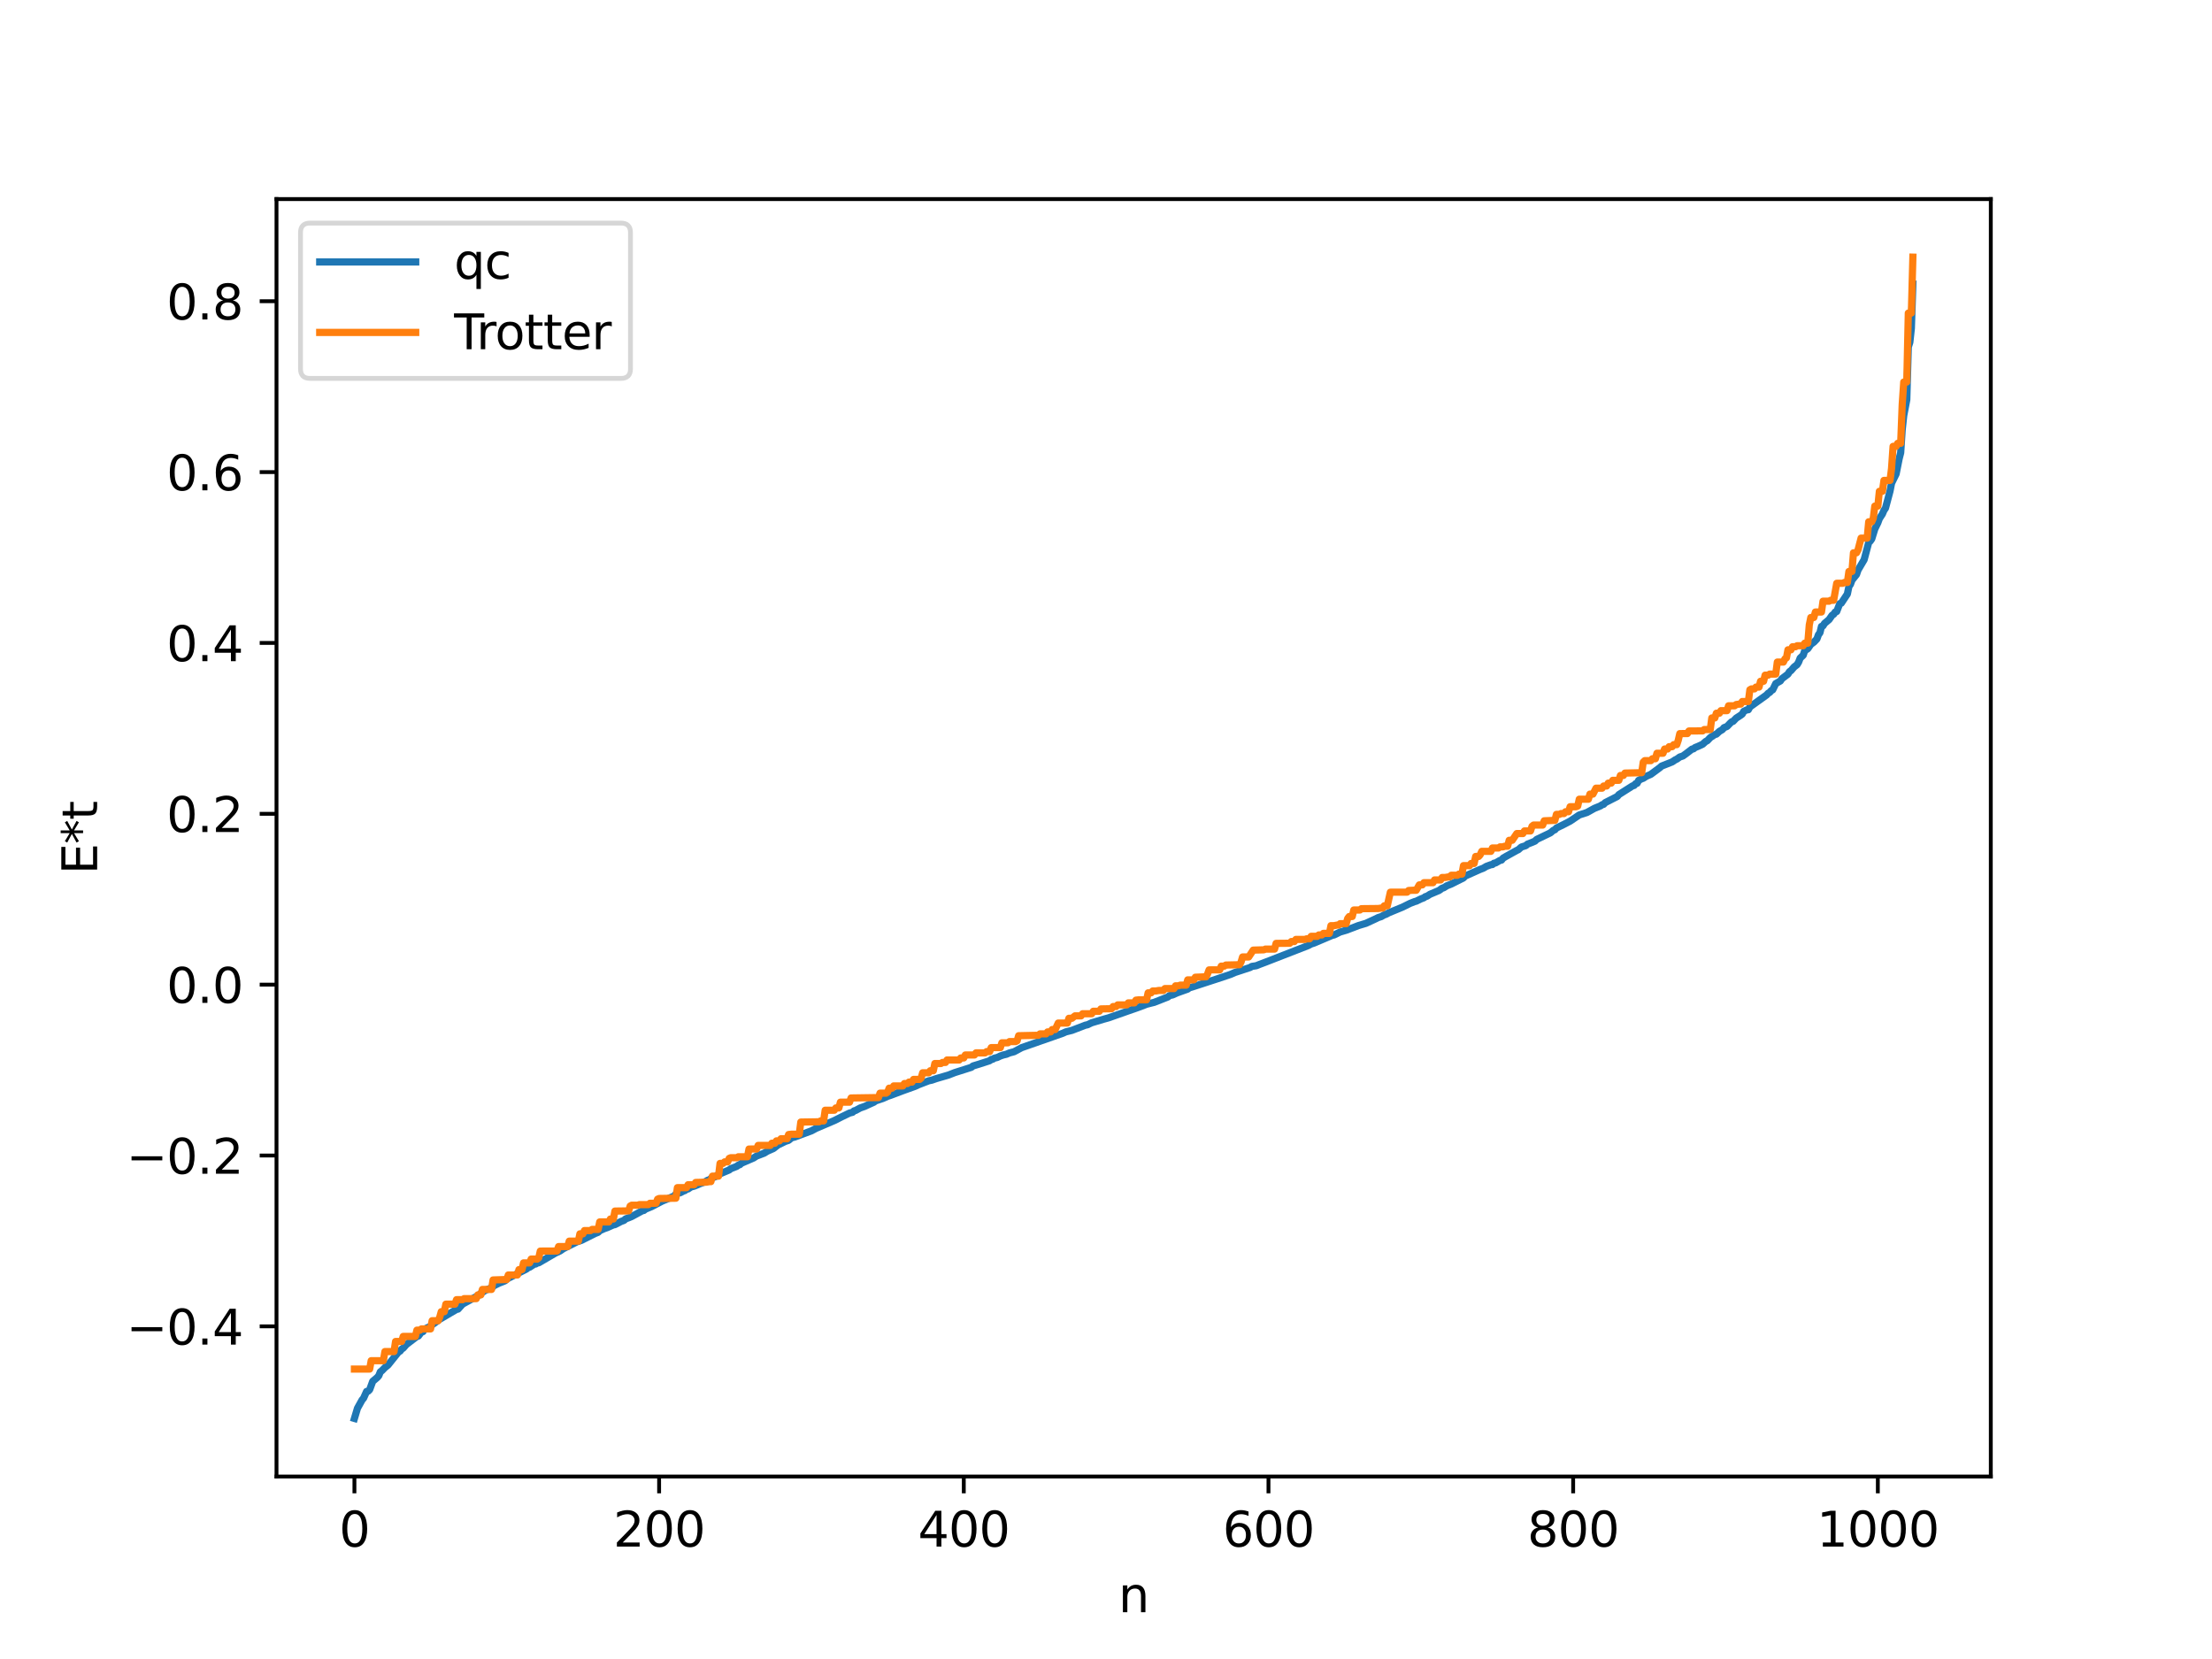 <?xml version="1.0" encoding="utf-8" standalone="no"?>
<!DOCTYPE svg PUBLIC "-//W3C//DTD SVG 1.1//EN"
  "http://www.w3.org/Graphics/SVG/1.1/DTD/svg11.dtd">
<svg xmlns:xlink="http://www.w3.org/1999/xlink" width="460.8pt" height="345.6pt" viewBox="0 0 460.8 345.6" xmlns="http://www.w3.org/2000/svg" version="1.1">
 <defs>
  <style type="text/css">*{stroke-linejoin: round; stroke-linecap: butt}</style>
 </defs>
 <g id="figure_1">
  <g id="patch_1">
   <path d="M 0 345.6 
L 460.8 345.6 
L 460.8 0 
L 0 0 
z
" style="fill: #ffffff"/>
  </g>
  <g id="axes_1">
   <g id="patch_2">
    <path d="M 57.6 307.584 
L 414.72 307.584 
L 414.72 41.472 
L 57.6 41.472 
z
" style="fill: #ffffff"/>
   </g>
   <g id="matplotlib.axis_1">
    <g id="xtick_1">
     <g id="line2d_1">
      <defs>
       <path id="m9c6fda41da" d="M 0 0 
L 0 3.5 
" style="stroke: #000000; stroke-width: 0.8"/>
      </defs>
      <g>
       <use xlink:href="#m9c6fda41da" x="73.833" y="307.584" style="stroke: #000000; stroke-width: 0.8"/>
      </g>
     </g>
     <g id="text_1">
      <!-- 0 -->
      <g transform="translate(70.651 322.182) scale(0.1 -0.1)">
       <defs>
        <path id="DejaVuSans-30" d="M 2034 4250 
Q 1547 4250 1301 3770 
Q 1056 3291 1056 2328 
Q 1056 1369 1301 889 
Q 1547 409 2034 409 
Q 2525 409 2770 889 
Q 3016 1369 3016 2328 
Q 3016 3291 2770 3770 
Q 2525 4250 2034 4250 
z
M 2034 4750 
Q 2819 4750 3233 4129 
Q 3647 3509 3647 2328 
Q 3647 1150 3233 529 
Q 2819 -91 2034 -91 
Q 1250 -91 836 529 
Q 422 1150 422 2328 
Q 422 3509 836 4129 
Q 1250 4750 2034 4750 
z
" transform="scale(0.016)"/>
       </defs>
       <use xlink:href="#DejaVuSans-30"/>
      </g>
     </g>
    </g>
    <g id="xtick_2">
     <g id="line2d_2">
      <g>
       <use xlink:href="#m9c6fda41da" x="137.304" y="307.584" style="stroke: #000000; stroke-width: 0.8"/>
      </g>
     </g>
     <g id="text_2">
      <!-- 200 -->
      <g transform="translate(127.76 322.182) scale(0.1 -0.1)">
       <defs>
        <path id="DejaVuSans-32" d="M 1228 531 
L 3431 531 
L 3431 0 
L 469 0 
L 469 531 
Q 828 903 1448 1529 
Q 2069 2156 2228 2338 
Q 2531 2678 2651 2914 
Q 2772 3150 2772 3378 
Q 2772 3750 2511 3984 
Q 2250 4219 1831 4219 
Q 1534 4219 1204 4116 
Q 875 4013 500 3803 
L 500 4441 
Q 881 4594 1212 4672 
Q 1544 4750 1819 4750 
Q 2544 4750 2975 4387 
Q 3406 4025 3406 3419 
Q 3406 3131 3298 2873 
Q 3191 2616 2906 2266 
Q 2828 2175 2409 1742 
Q 1991 1309 1228 531 
z
" transform="scale(0.016)"/>
       </defs>
       <use xlink:href="#DejaVuSans-32"/>
       <use xlink:href="#DejaVuSans-30" x="63.623"/>
       <use xlink:href="#DejaVuSans-30" x="127.246"/>
      </g>
     </g>
    </g>
    <g id="xtick_3">
     <g id="line2d_3">
      <g>
       <use xlink:href="#m9c6fda41da" x="200.775" y="307.584" style="stroke: #000000; stroke-width: 0.8"/>
      </g>
     </g>
     <g id="text_3">
      <!-- 400 -->
      <g transform="translate(191.231 322.182) scale(0.1 -0.1)">
       <defs>
        <path id="DejaVuSans-34" d="M 2419 4116 
L 825 1625 
L 2419 1625 
L 2419 4116 
z
M 2253 4666 
L 3047 4666 
L 3047 1625 
L 3713 1625 
L 3713 1100 
L 3047 1100 
L 3047 0 
L 2419 0 
L 2419 1100 
L 313 1100 
L 313 1709 
L 2253 4666 
z
" transform="scale(0.016)"/>
       </defs>
       <use xlink:href="#DejaVuSans-34"/>
       <use xlink:href="#DejaVuSans-30" x="63.623"/>
       <use xlink:href="#DejaVuSans-30" x="127.246"/>
      </g>
     </g>
    </g>
    <g id="xtick_4">
     <g id="line2d_4">
      <g>
       <use xlink:href="#m9c6fda41da" x="264.246" y="307.584" style="stroke: #000000; stroke-width: 0.8"/>
      </g>
     </g>
     <g id="text_4">
      <!-- 600 -->
      <g transform="translate(254.702 322.182) scale(0.1 -0.1)">
       <defs>
        <path id="DejaVuSans-36" d="M 2113 2584 
Q 1688 2584 1439 2293 
Q 1191 2003 1191 1497 
Q 1191 994 1439 701 
Q 1688 409 2113 409 
Q 2538 409 2786 701 
Q 3034 994 3034 1497 
Q 3034 2003 2786 2293 
Q 2538 2584 2113 2584 
z
M 3366 4563 
L 3366 3988 
Q 3128 4100 2886 4159 
Q 2644 4219 2406 4219 
Q 1781 4219 1451 3797 
Q 1122 3375 1075 2522 
Q 1259 2794 1537 2939 
Q 1816 3084 2150 3084 
Q 2853 3084 3261 2657 
Q 3669 2231 3669 1497 
Q 3669 778 3244 343 
Q 2819 -91 2113 -91 
Q 1303 -91 875 529 
Q 447 1150 447 2328 
Q 447 3434 972 4092 
Q 1497 4750 2381 4750 
Q 2619 4750 2861 4703 
Q 3103 4656 3366 4563 
z
" transform="scale(0.016)"/>
       </defs>
       <use xlink:href="#DejaVuSans-36"/>
       <use xlink:href="#DejaVuSans-30" x="63.623"/>
       <use xlink:href="#DejaVuSans-30" x="127.246"/>
      </g>
     </g>
    </g>
    <g id="xtick_5">
     <g id="line2d_5">
      <g>
       <use xlink:href="#m9c6fda41da" x="327.717" y="307.584" style="stroke: #000000; stroke-width: 0.8"/>
      </g>
     </g>
     <g id="text_5">
      <!-- 800 -->
      <g transform="translate(318.173 322.182) scale(0.1 -0.1)">
       <defs>
        <path id="DejaVuSans-38" d="M 2034 2216 
Q 1584 2216 1326 1975 
Q 1069 1734 1069 1313 
Q 1069 891 1326 650 
Q 1584 409 2034 409 
Q 2484 409 2743 651 
Q 3003 894 3003 1313 
Q 3003 1734 2745 1975 
Q 2488 2216 2034 2216 
z
M 1403 2484 
Q 997 2584 770 2862 
Q 544 3141 544 3541 
Q 544 4100 942 4425 
Q 1341 4750 2034 4750 
Q 2731 4750 3128 4425 
Q 3525 4100 3525 3541 
Q 3525 3141 3298 2862 
Q 3072 2584 2669 2484 
Q 3125 2378 3379 2068 
Q 3634 1759 3634 1313 
Q 3634 634 3220 271 
Q 2806 -91 2034 -91 
Q 1263 -91 848 271 
Q 434 634 434 1313 
Q 434 1759 690 2068 
Q 947 2378 1403 2484 
z
M 1172 3481 
Q 1172 3119 1398 2916 
Q 1625 2713 2034 2713 
Q 2441 2713 2670 2916 
Q 2900 3119 2900 3481 
Q 2900 3844 2670 4047 
Q 2441 4250 2034 4250 
Q 1625 4250 1398 4047 
Q 1172 3844 1172 3481 
z
" transform="scale(0.016)"/>
       </defs>
       <use xlink:href="#DejaVuSans-38"/>
       <use xlink:href="#DejaVuSans-30" x="63.623"/>
       <use xlink:href="#DejaVuSans-30" x="127.246"/>
      </g>
     </g>
    </g>
    <g id="xtick_6">
     <g id="line2d_6">
      <g>
       <use xlink:href="#m9c6fda41da" x="391.188" y="307.584" style="stroke: #000000; stroke-width: 0.8"/>
      </g>
     </g>
     <g id="text_6">
      <!-- 1000 -->
      <g transform="translate(378.463 322.182) scale(0.1 -0.1)">
       <defs>
        <path id="DejaVuSans-31" d="M 794 531 
L 1825 531 
L 1825 4091 
L 703 3866 
L 703 4441 
L 1819 4666 
L 2450 4666 
L 2450 531 
L 3481 531 
L 3481 0 
L 794 0 
L 794 531 
z
" transform="scale(0.016)"/>
       </defs>
       <use xlink:href="#DejaVuSans-31"/>
       <use xlink:href="#DejaVuSans-30" x="63.623"/>
       <use xlink:href="#DejaVuSans-30" x="127.246"/>
       <use xlink:href="#DejaVuSans-30" x="190.869"/>
      </g>
     </g>
    </g>
    <g id="text_7">
     <!-- n -->
     <g transform="translate(232.991 335.861) scale(0.1 -0.1)">
      <defs>
       <path id="DejaVuSans-6e" d="M 3513 2113 
L 3513 0 
L 2938 0 
L 2938 2094 
Q 2938 2591 2744 2837 
Q 2550 3084 2163 3084 
Q 1697 3084 1428 2787 
Q 1159 2491 1159 1978 
L 1159 0 
L 581 0 
L 581 3500 
L 1159 3500 
L 1159 2956 
Q 1366 3272 1645 3428 
Q 1925 3584 2291 3584 
Q 2894 3584 3203 3211 
Q 3513 2838 3513 2113 
z
" transform="scale(0.016)"/>
      </defs>
      <use xlink:href="#DejaVuSans-6e"/>
     </g>
    </g>
   </g>
   <g id="matplotlib.axis_2">
    <g id="ytick_1">
     <g id="line2d_7">
      <defs>
       <path id="m557d1b2c02" d="M 0 0 
L -3.5 0 
" style="stroke: #000000; stroke-width: 0.8"/>
      </defs>
      <g>
       <use xlink:href="#m557d1b2c02" x="57.6" y="276.302" style="stroke: #000000; stroke-width: 0.8"/>
      </g>
     </g>
     <g id="text_8">
      <!-- −0.4 -->
      <g transform="translate(26.317 280.102) scale(0.1 -0.1)">
       <defs>
        <path id="DejaVuSans-2212" d="M 678 2272 
L 4684 2272 
L 4684 1741 
L 678 1741 
L 678 2272 
z
" transform="scale(0.016)"/>
        <path id="DejaVuSans-2e" d="M 684 794 
L 1344 794 
L 1344 0 
L 684 0 
L 684 794 
z
" transform="scale(0.016)"/>
       </defs>
       <use xlink:href="#DejaVuSans-2212"/>
       <use xlink:href="#DejaVuSans-30" x="83.789"/>
       <use xlink:href="#DejaVuSans-2e" x="147.412"/>
       <use xlink:href="#DejaVuSans-34" x="179.199"/>
      </g>
     </g>
    </g>
    <g id="ytick_2">
     <g id="line2d_8">
      <g>
       <use xlink:href="#m557d1b2c02" x="57.6" y="240.711" style="stroke: #000000; stroke-width: 0.8"/>
      </g>
     </g>
     <g id="text_9">
      <!-- −0.2 -->
      <g transform="translate(26.317 244.51) scale(0.1 -0.1)">
       <use xlink:href="#DejaVuSans-2212"/>
       <use xlink:href="#DejaVuSans-30" x="83.789"/>
       <use xlink:href="#DejaVuSans-2e" x="147.412"/>
       <use xlink:href="#DejaVuSans-32" x="179.199"/>
      </g>
     </g>
    </g>
    <g id="ytick_3">
     <g id="line2d_9">
      <g>
       <use xlink:href="#m557d1b2c02" x="57.6" y="205.119" style="stroke: #000000; stroke-width: 0.8"/>
      </g>
     </g>
     <g id="text_10">
      <!-- 0.0 -->
      <g transform="translate(34.697 208.918) scale(0.1 -0.1)">
       <use xlink:href="#DejaVuSans-30"/>
       <use xlink:href="#DejaVuSans-2e" x="63.623"/>
       <use xlink:href="#DejaVuSans-30" x="95.41"/>
      </g>
     </g>
    </g>
    <g id="ytick_4">
     <g id="line2d_10">
      <g>
       <use xlink:href="#m557d1b2c02" x="57.6" y="169.527" style="stroke: #000000; stroke-width: 0.8"/>
      </g>
     </g>
     <g id="text_11">
      <!-- 0.2 -->
      <g transform="translate(34.697 173.326) scale(0.1 -0.1)">
       <use xlink:href="#DejaVuSans-30"/>
       <use xlink:href="#DejaVuSans-2e" x="63.623"/>
       <use xlink:href="#DejaVuSans-32" x="95.41"/>
      </g>
     </g>
    </g>
    <g id="ytick_5">
     <g id="line2d_11">
      <g>
       <use xlink:href="#m557d1b2c02" x="57.6" y="133.935" style="stroke: #000000; stroke-width: 0.8"/>
      </g>
     </g>
     <g id="text_12">
      <!-- 0.4 -->
      <g transform="translate(34.697 137.734) scale(0.1 -0.1)">
       <use xlink:href="#DejaVuSans-30"/>
       <use xlink:href="#DejaVuSans-2e" x="63.623"/>
       <use xlink:href="#DejaVuSans-34" x="95.41"/>
      </g>
     </g>
    </g>
    <g id="ytick_6">
     <g id="line2d_12">
      <g>
       <use xlink:href="#m557d1b2c02" x="57.6" y="98.343" style="stroke: #000000; stroke-width: 0.8"/>
      </g>
     </g>
     <g id="text_13">
      <!-- 0.6 -->
      <g transform="translate(34.697 102.142) scale(0.1 -0.1)">
       <use xlink:href="#DejaVuSans-30"/>
       <use xlink:href="#DejaVuSans-2e" x="63.623"/>
       <use xlink:href="#DejaVuSans-36" x="95.41"/>
      </g>
     </g>
    </g>
    <g id="ytick_7">
     <g id="line2d_13">
      <g>
       <use xlink:href="#m557d1b2c02" x="57.6" y="62.751" style="stroke: #000000; stroke-width: 0.8"/>
      </g>
     </g>
     <g id="text_14">
      <!-- 0.8 -->
      <g transform="translate(34.697 66.551) scale(0.1 -0.1)">
       <use xlink:href="#DejaVuSans-30"/>
       <use xlink:href="#DejaVuSans-2e" x="63.623"/>
       <use xlink:href="#DejaVuSans-38" x="95.41"/>
      </g>
     </g>
    </g>
    <g id="text_15">
     <!-- E*t -->
     <g transform="translate(20.238 182.148) rotate(-90) scale(0.1 -0.1)">
      <defs>
       <path id="DejaVuSans-45" d="M 628 4666 
L 3578 4666 
L 3578 4134 
L 1259 4134 
L 1259 2753 
L 3481 2753 
L 3481 2222 
L 1259 2222 
L 1259 531 
L 3634 531 
L 3634 0 
L 628 0 
L 628 4666 
z
" transform="scale(0.016)"/>
       <path id="DejaVuSans-2a" d="M 3009 3897 
L 1888 3291 
L 3009 2681 
L 2828 2375 
L 1778 3009 
L 1778 1831 
L 1422 1831 
L 1422 3009 
L 372 2375 
L 191 2681 
L 1313 3291 
L 191 3897 
L 372 4206 
L 1422 3572 
L 1422 4750 
L 1778 4750 
L 1778 3572 
L 2828 4206 
L 3009 3897 
z
" transform="scale(0.016)"/>
       <path id="DejaVuSans-74" d="M 1172 4494 
L 1172 3500 
L 2356 3500 
L 2356 3053 
L 1172 3053 
L 1172 1153 
Q 1172 725 1289 603 
Q 1406 481 1766 481 
L 2356 481 
L 2356 0 
L 1766 0 
Q 1100 0 847 248 
Q 594 497 594 1153 
L 594 3053 
L 172 3053 
L 172 3500 
L 594 3500 
L 594 4494 
L 1172 4494 
z
" transform="scale(0.016)"/>
      </defs>
      <use xlink:href="#DejaVuSans-45"/>
      <use xlink:href="#DejaVuSans-2a" x="63.184"/>
      <use xlink:href="#DejaVuSans-74" x="113.184"/>
     </g>
    </g>
   </g>
   <g id="line2d_14">
    <path d="M 73.833 295.488 
L 74.467 293.366 
L 75.42 291.646 
L 75.737 291.272 
L 76.372 289.859 
L 76.689 289.808 
L 77.006 289.496 
L 77.641 287.761 
L 78.593 286.952 
L 78.91 286.585 
L 79.228 285.784 
L 79.545 285.547 
L 80.18 284.893 
L 80.815 284.384 
L 83.036 281.616 
L 83.353 281.458 
L 83.671 281.034 
L 83.988 280.842 
L 84.623 280.117 
L 85.258 279.621 
L 86.844 278.414 
L 87.162 278.315 
L 87.796 277.484 
L 88.114 277.407 
L 88.431 276.91 
L 89.066 276.564 
L 89.383 276.447 
L 91.605 274.822 
L 95.096 272.775 
L 95.413 272.716 
L 96.365 271.665 
L 99.856 269.755 
L 100.173 269.418 
L 100.808 269.007 
L 101.125 268.779 
L 101.76 268.541 
L 102.395 268.249 
L 103.029 267.764 
L 103.981 267.294 
L 104.934 266.927 
L 105.251 266.783 
L 105.568 266.447 
L 109.694 264.347 
L 110.011 264.077 
L 110.329 263.988 
L 111.281 263.356 
L 111.598 263.314 
L 111.915 263.104 
L 112.233 263.063 
L 115.724 261.026 
L 116.676 260.59 
L 117.31 260.144 
L 120.167 258.7 
L 121.119 258.387 
L 123.975 256.96 
L 124.61 256.708 
L 124.927 256.376 
L 125.879 255.949 
L 126.514 255.73 
L 127.783 255.164 
L 128.1 255.116 
L 129.37 254.456 
L 130.005 254.224 
L 130.322 253.912 
L 130.957 253.688 
L 131.591 253.427 
L 133.813 252.22 
L 134.13 252.158 
L 134.448 251.895 
L 135.717 251.372 
L 137.939 250.214 
L 139.525 249.547 
L 140.16 249.271 
L 140.477 249.136 
L 140.795 248.739 
L 141.429 248.537 
L 141.747 248.449 
L 142.381 248.115 
L 142.699 248.008 
L 143.016 247.724 
L 143.334 247.682 
L 143.968 247.261 
L 144.603 247.098 
L 145.238 246.849 
L 145.872 246.567 
L 146.824 246.213 
L 147.459 245.855 
L 147.777 245.786 
L 148.094 245.499 
L 149.046 245.113 
L 149.681 244.657 
L 151.902 243.726 
L 152.22 243.465 
L 153.489 242.97 
L 153.806 242.72 
L 154.124 242.623 
L 154.441 242.328 
L 156.98 241.229 
L 157.615 240.819 
L 158.249 240.582 
L 159.201 240.217 
L 159.836 239.824 
L 161.105 239.263 
L 162.058 238.522 
L 163.644 237.756 
L 164.279 237.552 
L 164.914 237.019 
L 165.548 236.869 
L 169.039 235.575 
L 169.991 235.061 
L 173.8 233.437 
L 175.386 232.636 
L 176.973 231.871 
L 177.608 231.708 
L 177.925 231.411 
L 178.243 231.327 
L 179.195 230.809 
L 180.147 230.475 
L 180.781 230.18 
L 182.051 229.606 
L 182.368 229.349 
L 183.955 228.816 
L 184.907 228.383 
L 185.542 228.177 
L 188.081 227.217 
L 188.715 226.988 
L 190.62 226.305 
L 191.254 226.005 
L 193.476 225.149 
L 194.11 225.018 
L 195.062 224.687 
L 197.601 223.946 
L 198.871 223.448 
L 202.362 222.339 
L 202.679 222.067 
L 203.948 221.682 
L 206.17 220.966 
L 206.487 220.698 
L 206.805 220.656 
L 207.122 220.443 
L 207.757 220.285 
L 208.391 219.979 
L 209.026 219.764 
L 209.661 219.617 
L 210.296 219.343 
L 211.248 219.094 
L 212.834 218.245 
L 221.403 215.246 
L 222.038 214.957 
L 223.307 214.642 
L 226.163 213.545 
L 226.481 213.5 
L 227.433 213.057 
L 229.972 212.3 
L 230.924 212.037 
L 237.588 209.695 
L 238.858 209.203 
L 239.81 208.961 
L 240.444 208.806 
L 243.3 207.684 
L 243.618 207.401 
L 244.253 207.264 
L 245.205 206.841 
L 246.157 206.496 
L 247.426 206.047 
L 247.743 205.784 
L 248.378 205.604 
L 253.456 203.95 
L 256.312 202.997 
L 257.264 202.583 
L 260.438 201.541 
L 260.755 201.327 
L 261.707 201.179 
L 262.342 200.922 
L 263.611 200.444 
L 272.497 196.986 
L 273.132 196.651 
L 273.767 196.45 
L 277.575 194.829 
L 277.892 194.779 
L 279.162 194.158 
L 280.431 193.786 
L 282.018 193.191 
L 282.97 192.818 
L 284.557 192.343 
L 286.461 191.463 
L 287.096 191.149 
L 287.73 190.948 
L 288.365 190.582 
L 288.682 190.487 
L 289.317 190.146 
L 292.173 188.97 
L 293.76 188.186 
L 294.712 187.81 
L 295.029 187.735 
L 295.981 187.27 
L 296.616 187.029 
L 296.934 186.781 
L 297.251 186.704 
L 297.886 186.299 
L 299.79 185.494 
L 300.424 185.025 
L 300.742 184.946 
L 301.377 184.538 
L 302.329 184.16 
L 304.867 182.886 
L 305.185 182.521 
L 308.358 181.103 
L 308.993 180.866 
L 309.628 180.485 
L 310.58 180.133 
L 310.897 180.099 
L 311.215 179.826 
L 311.532 179.78 
L 312.484 179.232 
L 312.801 179.17 
L 313.119 178.762 
L 313.753 178.393 
L 315.975 177.156 
L 316.292 177.016 
L 316.927 176.452 
L 317.562 176.254 
L 317.879 176.149 
L 318.196 175.852 
L 319.148 175.487 
L 319.783 175.212 
L 320.1 174.878 
L 322.957 173.505 
L 323.591 172.971 
L 323.909 172.859 
L 324.226 172.496 
L 325.813 171.721 
L 327.082 171.06 
L 328.986 169.774 
L 330.573 169.265 
L 332.16 168.388 
L 333.429 167.872 
L 333.747 167.637 
L 334.064 167.557 
L 334.381 167.211 
L 336.92 165.917 
L 337.238 165.529 
L 340.094 163.712 
L 340.411 163.622 
L 340.729 163.259 
L 341.046 163.173 
L 341.363 162.561 
L 341.998 162.237 
L 342.315 162.133 
L 342.95 161.719 
L 343.902 161.303 
L 345.806 159.894 
L 346.124 159.596 
L 348.345 158.718 
L 348.98 158.289 
L 349.297 158.147 
L 349.932 157.695 
L 350.567 157.487 
L 351.201 157.033 
L 352.471 156.056 
L 352.788 155.997 
L 353.105 155.732 
L 353.74 155.479 
L 354.692 155.037 
L 355.327 154.459 
L 355.644 154.32 
L 356.279 153.65 
L 357.231 153.024 
L 357.548 152.939 
L 358.183 152.355 
L 358.818 151.977 
L 359.135 151.587 
L 359.77 151.337 
L 360.405 150.675 
L 360.722 150.371 
L 361.039 150.271 
L 361.674 149.606 
L 362.626 148.99 
L 362.943 148.75 
L 363.261 148.177 
L 363.896 147.871 
L 364.213 147.851 
L 364.53 147.274 
L 368.021 144.77 
L 368.339 144.413 
L 368.656 144.251 
L 368.973 143.879 
L 369.291 143.7 
L 369.925 142.397 
L 370.877 141.86 
L 371.195 141.391 
L 372.464 140.435 
L 372.781 139.918 
L 373.099 139.697 
L 373.734 138.956 
L 374.368 138.458 
L 374.686 137.928 
L 375.003 137.1 
L 375.638 136.498 
L 375.955 135.548 
L 376.59 135.153 
L 377.224 134.233 
L 377.859 133.771 
L 378.494 133.116 
L 378.811 132.239 
L 379.129 131.81 
L 379.446 130.496 
L 379.763 130.377 
L 380.081 129.871 
L 381.033 129.071 
L 381.667 128.159 
L 381.985 127.966 
L 382.302 127.499 
L 382.62 127.394 
L 383.254 125.754 
L 383.572 125.651 
L 384.841 123.742 
L 385.158 122.19 
L 385.476 121.733 
L 385.793 120.867 
L 386.745 119.682 
L 387.062 118.753 
L 388.332 116.6 
L 389.284 113.014 
L 389.601 112.731 
L 389.919 112.272 
L 390.553 110.203 
L 391.188 108.908 
L 391.505 108.046 
L 392.14 107.073 
L 392.458 106.316 
L 392.775 105.874 
L 393.727 102.296 
L 394.044 100.679 
L 394.996 98.73 
L 395.631 95.545 
L 395.948 94.307 
L 396.266 89.487 
L 396.583 86.572 
L 397.218 83.26 
L 397.535 72.272 
L 397.853 71.303 
L 398.17 68.412 
L 398.487 59.178 
L 398.487 59.178 
" clip-path="url(#p2d4f6d0b46)" style="fill: none; stroke: #1f77b4; stroke-width: 1.5; stroke-linecap: square"/>
   </g>
   <g id="line2d_15">
    <path d="M 73.833 285.2 
L 77.006 285.2 
L 77.324 283.458 
L 79.862 283.458 
L 80.18 281.557 
L 82.084 281.557 
L 82.401 279.457 
L 83.671 279.457 
L 83.988 278.403 
L 86.527 278.403 
L 86.844 277.098 
L 87.479 277.098 
L 87.796 276.837 
L 89.7 276.837 
L 90.018 275.128 
L 91.287 275.128 
L 91.605 274.387 
L 91.922 273.247 
L 92.557 273.247 
L 92.874 271.681 
L 94.778 271.681 
L 95.096 270.747 
L 96.365 270.747 
L 96.682 270.529 
L 99.221 270.529 
L 99.539 269.749 
L 100.173 269.749 
L 100.491 268.615 
L 102.395 268.615 
L 102.712 266.639 
L 105.568 266.545 
L 105.886 265.601 
L 107.79 265.601 
L 108.107 264.482 
L 108.742 264.482 
L 109.059 263.083 
L 110.329 263.083 
L 110.646 262.288 
L 111.915 262.288 
L 112.233 262.022 
L 112.55 260.625 
L 116.041 260.607 
L 116.358 259.687 
L 118.262 259.687 
L 118.58 258.556 
L 120.484 258.556 
L 120.801 257.032 
L 121.436 257.032 
L 121.753 256.349 
L 123.023 256.349 
L 123.34 256.11 
L 124.61 256.11 
L 124.927 254.55 
L 126.831 254.55 
L 127.148 253.944 
L 127.783 253.944 
L 128.1 252.287 
L 130.957 252.25 
L 131.274 251.246 
L 131.591 251.067 
L 132.861 251.067 
L 133.178 250.94 
L 135.082 250.94 
L 135.4 250.66 
L 136.669 250.66 
L 136.986 249.814 
L 137.304 249.665 
L 140.795 249.609 
L 141.112 247.412 
L 143.016 247.412 
L 143.334 246.805 
L 144.603 246.805 
L 144.92 246.325 
L 147.142 246.269 
L 147.777 246.157 
L 148.094 246.157 
L 148.411 245.013 
L 149.681 245.013 
L 149.998 242.358 
L 150.633 242.358 
L 150.95 242.038 
L 151.585 242.038 
L 151.902 241.314 
L 152.22 241.173 
L 153.489 241.173 
L 153.806 240.975 
L 155.71 240.975 
L 156.028 239.366 
L 157.615 239.36 
L 157.932 238.61 
L 160.471 238.61 
L 160.788 238.156 
L 161.423 238.156 
L 161.74 237.665 
L 162.375 237.665 
L 162.692 237.222 
L 163.962 237.222 
L 164.279 236.345 
L 164.914 236.269 
L 166.5 236.269 
L 166.818 233.747 
L 170.626 233.69 
L 170.943 233.506 
L 171.578 233.506 
L 171.896 231.281 
L 173.8 231.281 
L 174.117 230.804 
L 174.752 230.804 
L 175.069 229.606 
L 176.973 229.606 
L 177.291 228.729 
L 183.003 228.644 
L 183.32 227.726 
L 184.59 227.726 
L 184.907 227.504 
L 185.224 226.684 
L 185.859 226.684 
L 186.177 226.217 
L 188.081 226.217 
L 188.398 225.719 
L 189.033 225.719 
L 189.35 225.419 
L 189.985 225.419 
L 190.302 224.862 
L 191.572 224.862 
L 191.889 224.585 
L 192.206 223.479 
L 193.476 223.479 
L 193.793 223.056 
L 194.428 223.056 
L 194.745 221.551 
L 196.015 221.551 
L 196.332 221.327 
L 196.967 221.327 
L 197.284 220.814 
L 199.823 220.814 
L 200.14 220.391 
L 200.775 220.391 
L 201.092 219.776 
L 202.996 219.776 
L 203.314 219.335 
L 205.218 219.335 
L 205.535 219.064 
L 206.17 219.064 
L 206.487 218.24 
L 208.391 218.24 
L 208.709 217.237 
L 209.978 217.237 
L 210.296 216.979 
L 211.565 216.979 
L 211.882 216.823 
L 212.2 215.759 
L 216.325 215.667 
L 216.643 215.376 
L 217.912 215.376 
L 218.229 214.967 
L 218.864 214.967 
L 219.181 214.474 
L 219.816 214.474 
L 220.451 213.119 
L 222.355 213.119 
L 222.672 212.13 
L 223.307 212.13 
L 223.942 211.624 
L 225.211 211.624 
L 225.529 211.178 
L 227.433 211.178 
L 227.75 210.663 
L 229.02 210.663 
L 229.337 210.175 
L 231.558 210.135 
L 231.876 209.683 
L 232.51 209.683 
L 232.828 209.339 
L 234.732 209.339 
L 235.049 208.916 
L 236.319 208.916 
L 236.636 208.351 
L 237.271 208.277 
L 238.858 208.277 
L 239.175 206.827 
L 239.81 206.827 
L 240.127 206.443 
L 240.762 206.443 
L 241.396 206.331 
L 242.348 206.331 
L 242.666 205.939 
L 244.57 205.939 
L 244.887 205.366 
L 245.522 205.366 
L 245.839 205.224 
L 247.109 205.224 
L 247.426 204.123 
L 248.696 204.123 
L 249.013 203.574 
L 251.234 203.485 
L 251.552 202.913 
L 251.869 202.048 
L 254.091 202.033 
L 254.408 201.263 
L 255.043 201.263 
L 255.36 201.036 
L 258.216 200.972 
L 258.534 200.408 
L 258.851 199.354 
L 260.12 199.354 
L 261.072 197.925 
L 263.294 197.863 
L 263.611 197.712 
L 265.515 197.712 
L 265.833 196.524 
L 268.689 196.495 
L 269.006 196.14 
L 269.641 196.14 
L 269.958 195.7 
L 271.862 195.7 
L 272.18 195.569 
L 272.815 195.569 
L 273.132 195.054 
L 274.401 195.054 
L 274.719 194.767 
L 275.353 194.767 
L 275.671 194.439 
L 276.94 194.439 
L 277.258 192.832 
L 277.892 192.832 
L 278.527 192.715 
L 278.844 192.715 
L 279.162 192.422 
L 280.431 192.422 
L 280.748 191.329 
L 281.066 190.925 
L 281.7 190.925 
L 282.018 189.573 
L 283.287 189.573 
L 283.605 189.296 
L 287.096 189.259 
L 287.73 189.171 
L 288.048 189.171 
L 288.365 188.696 
L 289 188.696 
L 289.634 185.863 
L 293.125 185.851 
L 293.443 185.504 
L 294.395 185.456 
L 295.029 185.456 
L 295.664 184.339 
L 296.299 184.339 
L 296.616 183.883 
L 298.52 183.883 
L 298.838 183.309 
L 300.107 183.309 
L 300.424 182.796 
L 301.059 182.796 
L 301.694 182.683 
L 302.011 182.683 
L 302.329 182.332 
L 303.598 182.332 
L 303.915 182.093 
L 304.55 182.093 
L 304.867 180.329 
L 306.137 180.329 
L 306.454 179.877 
L 307.089 179.877 
L 307.406 178.415 
L 308.041 178.415 
L 308.358 178.055 
L 308.676 177.352 
L 310.58 177.352 
L 310.897 176.652 
L 312.167 176.652 
L 312.484 176.418 
L 313.119 176.418 
L 313.436 176.279 
L 314.071 176.279 
L 314.388 175.049 
L 315.023 175.049 
L 315.975 173.645 
L 317.244 173.645 
L 317.562 173.103 
L 318.831 173.103 
L 319.148 172.136 
L 319.466 171.876 
L 321.37 171.876 
L 321.687 170.987 
L 323.909 170.897 
L 324.226 169.652 
L 324.861 169.652 
L 325.178 169.481 
L 325.813 169.481 
L 326.13 169.099 
L 326.765 169.099 
L 327.082 168.057 
L 328.352 168.057 
L 328.669 167.916 
L 328.986 166.493 
L 330.891 166.493 
L 331.208 165.428 
L 331.843 165.428 
L 332.477 164.192 
L 333.747 164.192 
L 334.064 163.737 
L 334.699 163.737 
L 335.016 163.141 
L 335.651 163.141 
L 335.968 162.554 
L 337.238 162.554 
L 337.555 161.546 
L 338.19 161.546 
L 338.507 161.045 
L 341.998 160.967 
L 342.315 158.771 
L 342.633 158.457 
L 343.902 158.457 
L 344.22 158.059 
L 344.854 158.059 
L 345.172 156.913 
L 346.441 156.913 
L 346.758 156.037 
L 347.393 156.037 
L 347.71 155.547 
L 348.345 155.547 
L 348.662 155.123 
L 349.297 155.123 
L 349.615 154.197 
L 349.932 152.823 
L 351.519 152.814 
L 351.836 152.278 
L 354.692 152.26 
L 355.01 151.978 
L 356.279 151.978 
L 356.596 149.561 
L 357.231 149.561 
L 357.548 148.575 
L 358.183 148.575 
L 358.5 148.041 
L 359.77 148.041 
L 360.087 147.032 
L 361.357 147.032 
L 361.674 146.772 
L 362.309 146.676 
L 362.626 146.676 
L 362.943 146.138 
L 364.213 146.138 
L 364.53 143.693 
L 364.848 143.512 
L 365.482 143.512 
L 365.8 143.133 
L 366.434 143.133 
L 366.752 141.92 
L 367.386 141.92 
L 367.704 140.648 
L 368.339 140.648 
L 368.656 140.422 
L 369.925 140.422 
L 370.243 137.923 
L 371.512 137.923 
L 371.829 137.253 
L 372.147 137.049 
L 372.464 135.368 
L 373.099 135.368 
L 373.416 134.729 
L 374.051 134.729 
L 374.368 134.521 
L 375.638 134.521 
L 375.955 133.984 
L 376.59 133.984 
L 376.907 130.165 
L 377.224 128.637 
L 377.859 128.637 
L 378.177 127.494 
L 379.446 127.494 
L 379.763 125.243 
L 381.033 125.243 
L 381.35 125.049 
L 381.985 125.049 
L 382.62 121.51 
L 383.889 121.51 
L 384.206 121.341 
L 384.841 121.341 
L 385.158 119.053 
L 385.793 119.053 
L 386.11 115.158 
L 386.745 115.158 
L 387.062 114.547 
L 387.697 112.1 
L 388.967 112.1 
L 389.284 108.696 
L 389.919 108.696 
L 390.236 107.959 
L 390.553 105.431 
L 391.188 105.431 
L 391.505 102.348 
L 392.14 102.348 
L 392.458 100.079 
L 393.727 100.079 
L 394.044 97.575 
L 394.362 92.986 
L 394.996 92.986 
L 395.314 92.359 
L 395.948 92.359 
L 396.266 84.242 
L 396.583 79.585 
L 397.218 79.585 
L 397.535 65.219 
L 398.17 65.219 
L 398.487 53.568 
L 398.487 53.568 
" clip-path="url(#p2d4f6d0b46)" style="fill: none; stroke: #ff7f0e; stroke-width: 1.5; stroke-linecap: square"/>
   </g>
   <g id="patch_3">
    <path d="M 57.6 307.584 
L 57.6 41.472 
" style="fill: none; stroke: #000000; stroke-width: 0.8; stroke-linejoin: miter; stroke-linecap: square"/>
   </g>
   <g id="patch_4">
    <path d="M 414.72 307.584 
L 414.72 41.472 
" style="fill: none; stroke: #000000; stroke-width: 0.8; stroke-linejoin: miter; stroke-linecap: square"/>
   </g>
   <g id="patch_5">
    <path d="M 57.6 307.584 
L 414.72 307.584 
" style="fill: none; stroke: #000000; stroke-width: 0.8; stroke-linejoin: miter; stroke-linecap: square"/>
   </g>
   <g id="patch_6">
    <path d="M 57.6 41.472 
L 414.72 41.472 
" style="fill: none; stroke: #000000; stroke-width: 0.8; stroke-linejoin: miter; stroke-linecap: square"/>
   </g>
   <g id="legend_1">
    <g id="patch_7">
     <path d="M 64.6 78.828 
L 129.342 78.828 
Q 131.342 78.828 131.342 76.828 
L 131.342 48.472 
Q 131.342 46.472 129.342 46.472 
L 64.6 46.472 
Q 62.6 46.472 62.6 48.472 
L 62.6 76.828 
Q 62.6 78.828 64.6 78.828 
z
" style="fill: #ffffff; opacity: 0.8; stroke: #cccccc; stroke-linejoin: miter"/>
    </g>
    <g id="line2d_16">
     <path d="M 66.6 54.57 
L 76.6 54.57 
L 86.6 54.57 
" style="fill: none; stroke: #1f77b4; stroke-width: 1.5; stroke-linecap: square"/>
    </g>
    <g id="text_16">
     <!-- qc -->
     <g transform="translate(94.6 58.07) scale(0.1 -0.1)">
      <defs>
       <path id="DejaVuSans-71" d="M 947 1747 
Q 947 1113 1208 752 
Q 1469 391 1925 391 
Q 2381 391 2643 752 
Q 2906 1113 2906 1747 
Q 2906 2381 2643 2742 
Q 2381 3103 1925 3103 
Q 1469 3103 1208 2742 
Q 947 2381 947 1747 
z
M 2906 525 
Q 2725 213 2448 61 
Q 2172 -91 1784 -91 
Q 1150 -91 751 415 
Q 353 922 353 1747 
Q 353 2572 751 3078 
Q 1150 3584 1784 3584 
Q 2172 3584 2448 3432 
Q 2725 3281 2906 2969 
L 2906 3500 
L 3481 3500 
L 3481 -1331 
L 2906 -1331 
L 2906 525 
z
" transform="scale(0.016)"/>
       <path id="DejaVuSans-63" d="M 3122 3366 
L 3122 2828 
Q 2878 2963 2633 3030 
Q 2388 3097 2138 3097 
Q 1578 3097 1268 2742 
Q 959 2388 959 1747 
Q 959 1106 1268 751 
Q 1578 397 2138 397 
Q 2388 397 2633 464 
Q 2878 531 3122 666 
L 3122 134 
Q 2881 22 2623 -34 
Q 2366 -91 2075 -91 
Q 1284 -91 818 406 
Q 353 903 353 1747 
Q 353 2603 823 3093 
Q 1294 3584 2113 3584 
Q 2378 3584 2631 3529 
Q 2884 3475 3122 3366 
z
" transform="scale(0.016)"/>
      </defs>
      <use xlink:href="#DejaVuSans-71"/>
      <use xlink:href="#DejaVuSans-63" x="63.477"/>
     </g>
    </g>
    <g id="line2d_17">
     <path d="M 66.6 69.249 
L 76.6 69.249 
L 86.6 69.249 
" style="fill: none; stroke: #ff7f0e; stroke-width: 1.5; stroke-linecap: square"/>
    </g>
    <g id="text_17">
     <!-- Trotter -->
     <g transform="translate(94.6 72.749) scale(0.1 -0.1)">
      <defs>
       <path id="DejaVuSans-54" d="M -19 4666 
L 3928 4666 
L 3928 4134 
L 2272 4134 
L 2272 0 
L 1638 0 
L 1638 4134 
L -19 4134 
L -19 4666 
z
" transform="scale(0.016)"/>
       <path id="DejaVuSans-72" d="M 2631 2963 
Q 2534 3019 2420 3045 
Q 2306 3072 2169 3072 
Q 1681 3072 1420 2755 
Q 1159 2438 1159 1844 
L 1159 0 
L 581 0 
L 581 3500 
L 1159 3500 
L 1159 2956 
Q 1341 3275 1631 3429 
Q 1922 3584 2338 3584 
Q 2397 3584 2469 3576 
Q 2541 3569 2628 3553 
L 2631 2963 
z
" transform="scale(0.016)"/>
       <path id="DejaVuSans-6f" d="M 1959 3097 
Q 1497 3097 1228 2736 
Q 959 2375 959 1747 
Q 959 1119 1226 758 
Q 1494 397 1959 397 
Q 2419 397 2687 759 
Q 2956 1122 2956 1747 
Q 2956 2369 2687 2733 
Q 2419 3097 1959 3097 
z
M 1959 3584 
Q 2709 3584 3137 3096 
Q 3566 2609 3566 1747 
Q 3566 888 3137 398 
Q 2709 -91 1959 -91 
Q 1206 -91 779 398 
Q 353 888 353 1747 
Q 353 2609 779 3096 
Q 1206 3584 1959 3584 
z
" transform="scale(0.016)"/>
       <path id="DejaVuSans-65" d="M 3597 1894 
L 3597 1613 
L 953 1613 
Q 991 1019 1311 708 
Q 1631 397 2203 397 
Q 2534 397 2845 478 
Q 3156 559 3463 722 
L 3463 178 
Q 3153 47 2828 -22 
Q 2503 -91 2169 -91 
Q 1331 -91 842 396 
Q 353 884 353 1716 
Q 353 2575 817 3079 
Q 1281 3584 2069 3584 
Q 2775 3584 3186 3129 
Q 3597 2675 3597 1894 
z
M 3022 2063 
Q 3016 2534 2758 2815 
Q 2500 3097 2075 3097 
Q 1594 3097 1305 2825 
Q 1016 2553 972 2059 
L 3022 2063 
z
" transform="scale(0.016)"/>
      </defs>
      <use xlink:href="#DejaVuSans-54"/>
      <use xlink:href="#DejaVuSans-72" x="46.334"/>
      <use xlink:href="#DejaVuSans-6f" x="85.197"/>
      <use xlink:href="#DejaVuSans-74" x="146.379"/>
      <use xlink:href="#DejaVuSans-74" x="185.588"/>
      <use xlink:href="#DejaVuSans-65" x="224.797"/>
      <use xlink:href="#DejaVuSans-72" x="286.32"/>
     </g>
    </g>
   </g>
  </g>
 </g>
 <defs>
  <clipPath id="p2d4f6d0b46">
   <rect x="57.6" y="41.472" width="357.12" height="266.112"/>
  </clipPath>
 </defs>
</svg>
